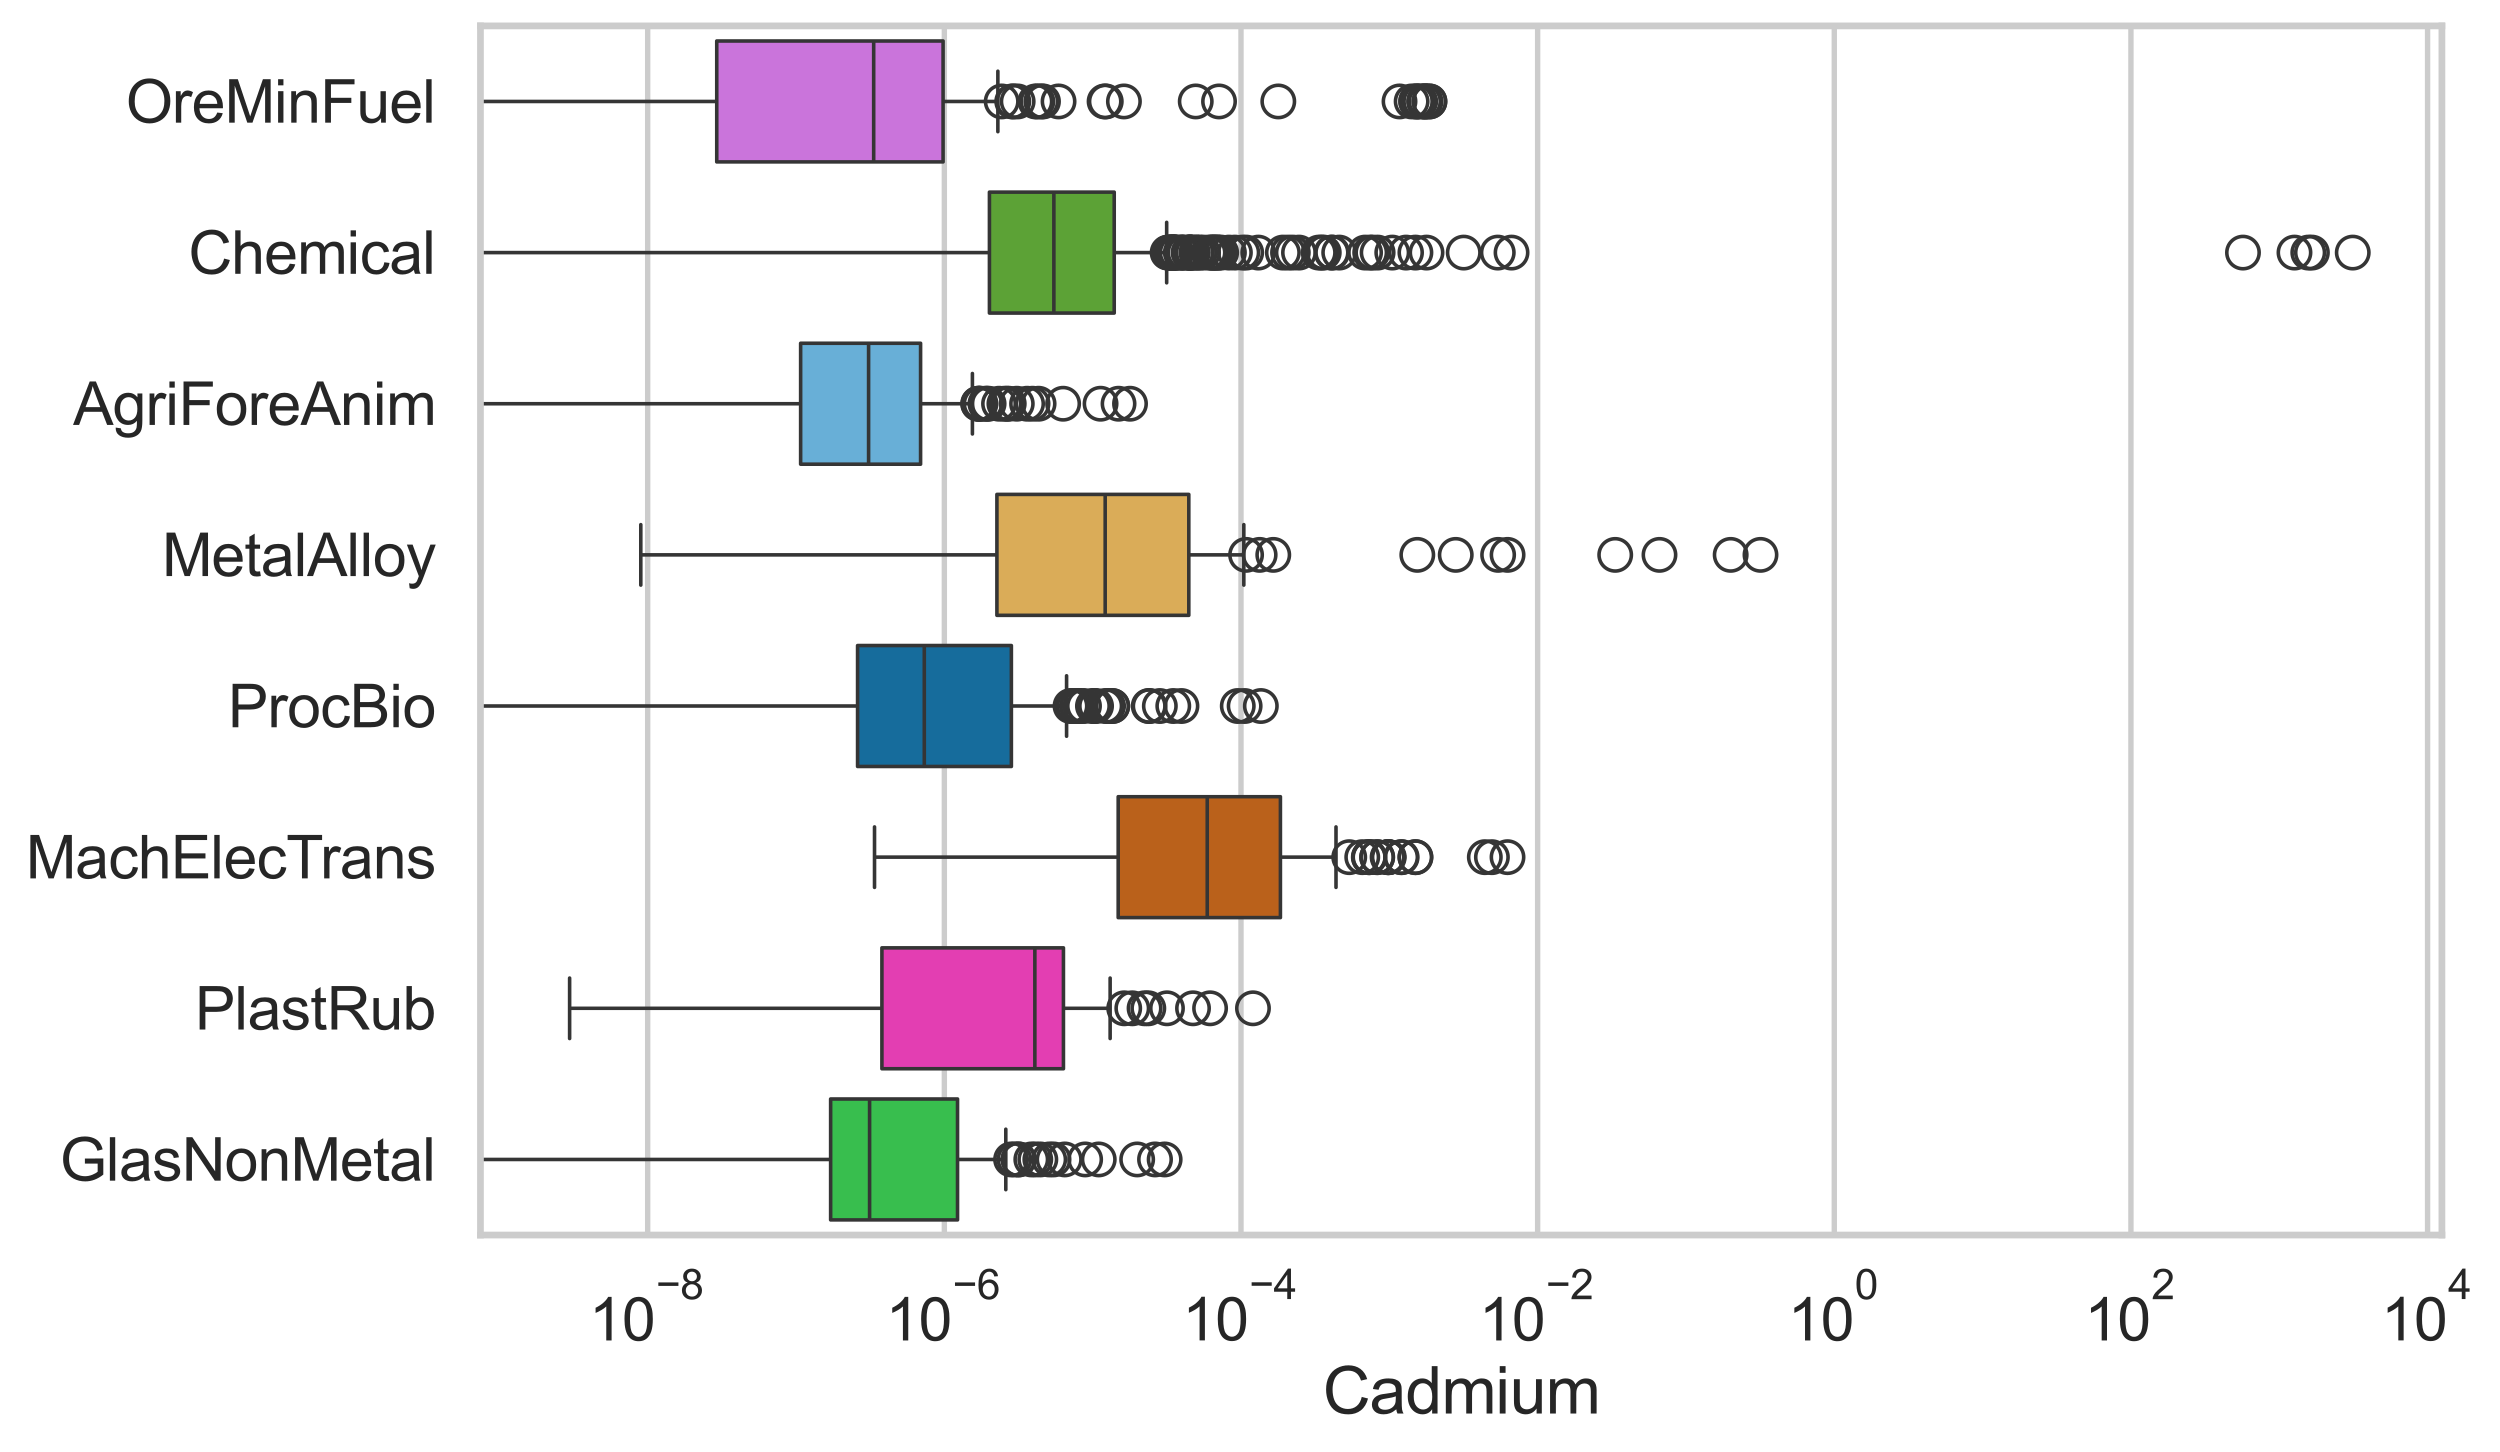 <?xml version="1.0" encoding="utf-8" standalone="no"?>
<!DOCTYPE svg PUBLIC "-//W3C//DTD SVG 1.1//EN"
  "http://www.w3.org/Graphics/SVG/1.1/DTD/svg11.dtd">
<svg xmlns:xlink="http://www.w3.org/1999/xlink" width="695.67pt" height="404.121pt" viewBox="0 0 695.67 404.121" xmlns="http://www.w3.org/2000/svg" version="1.1">
 <defs>
  <style type="text/css">*{stroke-linejoin: round; stroke-linecap: butt}</style>
 </defs>
 <g id="figure_1">
  <g id="patch_1">
   <path d="M 0 404.121 
L 695.67 404.121 
L 695.67 0 
L 0 0 
z
" style="fill: #ffffff"/>
  </g>
  <g id="axes_1">
   <g id="patch_2">
    <path d="M 133.697 343.665 
L 679.502 343.665 
L 679.502 7.2 
L 133.697 7.2 
z
" style="fill: #ffffff"/>
   </g>
   <g id="matplotlib.axis_1">
    <g id="xtick_1">
     <g id="line2d_1">
      <path d="M 180.23 343.665 
L 180.23 7.2 
" clip-path="url(#pd2f7e99f78)" style="fill: none; stroke: #cccccc; stroke-width: 1.5; stroke-linecap: round"/>
     </g>
     <g id="text_1">
      <!-- $\mathdefault{10^{-8}}$ -->
      <g style="fill: #262626" transform="translate(163.895 373.18) scale(0.165 -0.165)">
       <defs>
        <path id="ArialMT-31" d="M 2384 0 
L 1822 0 
L 1822 3584 
Q 1619 3391 1289 3197 
Q 959 3003 697 2906 
L 697 3450 
Q 1169 3672 1522 3987 
Q 1875 4303 2022 4600 
L 2384 4600 
L 2384 0 
z
" transform="scale(0.016)"/>
        <path id="ArialMT-30" d="M 266 2259 
Q 266 3072 433 3567 
Q 600 4063 929 4331 
Q 1259 4600 1759 4600 
Q 2128 4600 2406 4451 
Q 2684 4303 2865 4023 
Q 3047 3744 3150 3342 
Q 3253 2941 3253 2259 
Q 3253 1453 3087 958 
Q 2922 463 2592 192 
Q 2263 -78 1759 -78 
Q 1097 -78 719 397 
Q 266 969 266 2259 
z
M 844 2259 
Q 844 1131 1108 757 
Q 1372 384 1759 384 
Q 2147 384 2411 759 
Q 2675 1134 2675 2259 
Q 2675 3391 2411 3762 
Q 2147 4134 1753 4134 
Q 1366 4134 1134 3806 
Q 844 3388 844 2259 
z
" transform="scale(0.016)"/>
        <path id="ArialMT-2212" d="M 3381 1997 
L 356 1997 
L 356 2522 
L 3381 2522 
L 3381 1997 
z
" transform="scale(0.016)"/>
        <path id="ArialMT-38" d="M 1131 2484 
Q 781 2613 612 2850 
Q 444 3088 444 3419 
Q 444 3919 803 4259 
Q 1163 4600 1759 4600 
Q 2359 4600 2725 4251 
Q 3091 3903 3091 3403 
Q 3091 3084 2923 2848 
Q 2756 2613 2416 2484 
Q 2838 2347 3058 2040 
Q 3278 1734 3278 1309 
Q 3278 722 2862 322 
Q 2447 -78 1769 -78 
Q 1091 -78 675 323 
Q 259 725 259 1325 
Q 259 1772 486 2073 
Q 713 2375 1131 2484 
z
M 1019 3438 
Q 1019 3113 1228 2906 
Q 1438 2700 1772 2700 
Q 2097 2700 2305 2904 
Q 2513 3109 2513 3406 
Q 2513 3716 2298 3927 
Q 2084 4138 1766 4138 
Q 1444 4138 1231 3931 
Q 1019 3725 1019 3438 
z
M 838 1322 
Q 838 1081 952 856 
Q 1066 631 1291 507 
Q 1516 384 1775 384 
Q 2178 384 2440 643 
Q 2703 903 2703 1303 
Q 2703 1709 2433 1975 
Q 2163 2241 1756 2241 
Q 1359 2241 1098 1978 
Q 838 1716 838 1322 
z
" transform="scale(0.016)"/>
       </defs>
       <use xlink:href="#ArialMT-31" transform="translate(0 0.994)"/>
       <use xlink:href="#ArialMT-30" transform="translate(55.615 0.994)"/>
       <use xlink:href="#ArialMT-2212" transform="translate(112.973 70.688) scale(0.7)"/>
       <use xlink:href="#ArialMT-38" transform="translate(153.852 70.688) scale(0.7)"/>
      </g>
     </g>
    </g>
    <g id="xtick_2">
     <g id="line2d_2">
      <path d="M 262.778 343.665 
L 262.778 7.2 
" clip-path="url(#pd2f7e99f78)" style="fill: none; stroke: #cccccc; stroke-width: 1.5; stroke-linecap: round"/>
     </g>
     <g id="text_2">
      <!-- $\mathdefault{10^{-6}}$ -->
      <g style="fill: #262626" transform="translate(246.443 373.18) scale(0.165 -0.165)">
       <defs>
        <path id="ArialMT-36" d="M 3184 3459 
L 2625 3416 
Q 2550 3747 2413 3897 
Q 2184 4138 1850 4138 
Q 1581 4138 1378 3988 
Q 1113 3794 959 3422 
Q 806 3050 800 2363 
Q 1003 2672 1297 2822 
Q 1591 2972 1913 2972 
Q 2475 2972 2870 2558 
Q 3266 2144 3266 1488 
Q 3266 1056 3080 686 
Q 2894 316 2569 119 
Q 2244 -78 1831 -78 
Q 1128 -78 684 439 
Q 241 956 241 2144 
Q 241 3472 731 4075 
Q 1159 4600 1884 4600 
Q 2425 4600 2770 4297 
Q 3116 3994 3184 3459 
z
M 888 1484 
Q 888 1194 1011 928 
Q 1134 663 1356 523 
Q 1578 384 1822 384 
Q 2178 384 2434 671 
Q 2691 959 2691 1453 
Q 2691 1928 2437 2201 
Q 2184 2475 1800 2475 
Q 1419 2475 1153 2201 
Q 888 1928 888 1484 
z
" transform="scale(0.016)"/>
       </defs>
       <use xlink:href="#ArialMT-31" transform="translate(0 0.994)"/>
       <use xlink:href="#ArialMT-30" transform="translate(55.615 0.994)"/>
       <use xlink:href="#ArialMT-2212" transform="translate(112.973 70.688) scale(0.7)"/>
       <use xlink:href="#ArialMT-36" transform="translate(153.852 70.688) scale(0.7)"/>
      </g>
     </g>
    </g>
    <g id="xtick_3">
     <g id="line2d_3">
      <path d="M 345.326 343.665 
L 345.326 7.2 
" clip-path="url(#pd2f7e99f78)" style="fill: none; stroke: #cccccc; stroke-width: 1.5; stroke-linecap: round"/>
     </g>
     <g id="text_3">
      <!-- $\mathdefault{10^{-4}}$ -->
      <g style="fill: #262626" transform="translate(328.991 373.015) scale(0.165 -0.165)">
       <defs>
        <path id="ArialMT-34" d="M 2069 0 
L 2069 1097 
L 81 1097 
L 81 1613 
L 2172 4581 
L 2631 4581 
L 2631 1613 
L 3250 1613 
L 3250 1097 
L 2631 1097 
L 2631 0 
L 2069 0 
z
M 2069 1613 
L 2069 3678 
L 634 1613 
L 2069 1613 
z
" transform="scale(0.016)"/>
       </defs>
       <use xlink:href="#ArialMT-31" transform="translate(0 0.202)"/>
       <use xlink:href="#ArialMT-30" transform="translate(55.615 0.202)"/>
       <use xlink:href="#ArialMT-2212" transform="translate(112.973 69.895) scale(0.7)"/>
       <use xlink:href="#ArialMT-34" transform="translate(153.852 69.895) scale(0.7)"/>
      </g>
     </g>
    </g>
    <g id="xtick_4">
     <g id="line2d_4">
      <path d="M 427.874 343.665 
L 427.874 7.2 
" clip-path="url(#pd2f7e99f78)" style="fill: none; stroke: #cccccc; stroke-width: 1.5; stroke-linecap: round"/>
     </g>
     <g id="text_4">
      <!-- $\mathdefault{10^{-2}}$ -->
      <g style="fill: #262626" transform="translate(411.539 373.18) scale(0.165 -0.165)">
       <defs>
        <path id="ArialMT-32" d="M 3222 541 
L 3222 0 
L 194 0 
Q 188 203 259 391 
Q 375 700 629 1000 
Q 884 1300 1366 1694 
Q 2113 2306 2375 2664 
Q 2638 3022 2638 3341 
Q 2638 3675 2398 3904 
Q 2159 4134 1775 4134 
Q 1369 4134 1125 3890 
Q 881 3647 878 3216 
L 300 3275 
Q 359 3922 746 4261 
Q 1134 4600 1788 4600 
Q 2447 4600 2831 4234 
Q 3216 3869 3216 3328 
Q 3216 3053 3103 2787 
Q 2991 2522 2730 2228 
Q 2469 1934 1863 1422 
Q 1356 997 1212 845 
Q 1069 694 975 541 
L 3222 541 
z
" transform="scale(0.016)"/>
       </defs>
       <use xlink:href="#ArialMT-31" transform="translate(0 0.994)"/>
       <use xlink:href="#ArialMT-30" transform="translate(55.615 0.994)"/>
       <use xlink:href="#ArialMT-2212" transform="translate(112.973 70.688) scale(0.7)"/>
       <use xlink:href="#ArialMT-32" transform="translate(153.852 70.688) scale(0.7)"/>
      </g>
     </g>
    </g>
    <g id="xtick_5">
     <g id="line2d_5">
      <path d="M 510.422 343.665 
L 510.422 7.2 
" clip-path="url(#pd2f7e99f78)" style="fill: none; stroke: #cccccc; stroke-width: 1.5; stroke-linecap: round"/>
     </g>
     <g id="text_5">
      <!-- $\mathdefault{10^{0}}$ -->
      <g style="fill: #262626" transform="translate(497.469 373.18) scale(0.165 -0.165)">
       <use xlink:href="#ArialMT-31" transform="translate(0 0.994)"/>
       <use xlink:href="#ArialMT-30" transform="translate(55.615 0.994)"/>
       <use xlink:href="#ArialMT-30" transform="translate(112.973 70.688) scale(0.7)"/>
      </g>
     </g>
    </g>
    <g id="xtick_6">
     <g id="line2d_6">
      <path d="M 592.97 343.665 
L 592.97 7.2 
" clip-path="url(#pd2f7e99f78)" style="fill: none; stroke: #cccccc; stroke-width: 1.5; stroke-linecap: round"/>
     </g>
     <g id="text_6">
      <!-- $\mathdefault{10^{2}}$ -->
      <g style="fill: #262626" transform="translate(580.017 373.18) scale(0.165 -0.165)">
       <use xlink:href="#ArialMT-31" transform="translate(0 0.994)"/>
       <use xlink:href="#ArialMT-30" transform="translate(55.615 0.994)"/>
       <use xlink:href="#ArialMT-32" transform="translate(112.973 70.688) scale(0.7)"/>
      </g>
     </g>
    </g>
    <g id="xtick_7">
     <g id="line2d_7">
      <path d="M 675.517 343.665 
L 675.517 7.2 
" clip-path="url(#pd2f7e99f78)" style="fill: none; stroke: #cccccc; stroke-width: 1.5; stroke-linecap: round"/>
     </g>
     <g id="text_7">
      <!-- $\mathdefault{10^{4}}$ -->
      <g style="fill: #262626" transform="translate(662.565 373.015) scale(0.165 -0.165)">
       <use xlink:href="#ArialMT-31" transform="translate(0 0.202)"/>
       <use xlink:href="#ArialMT-30" transform="translate(55.615 0.202)"/>
       <use xlink:href="#ArialMT-34" transform="translate(112.973 69.895) scale(0.7)"/>
      </g>
     </g>
    </g>
    <g id="text_8">
     <!-- Cadmium -->
     <g style="fill: #262626" transform="translate(368.092 393.344) scale(0.18 -0.18)">
      <defs>
       <path id="ArialMT-43" d="M 3763 1606 
L 4369 1453 
Q 4178 706 3683 314 
Q 3188 -78 2472 -78 
Q 1731 -78 1267 223 
Q 803 525 561 1097 
Q 319 1669 319 2325 
Q 319 3041 592 3573 
Q 866 4106 1370 4382 
Q 1875 4659 2481 4659 
Q 3169 4659 3637 4309 
Q 4106 3959 4291 3325 
L 3694 3184 
Q 3534 3684 3231 3912 
Q 2928 4141 2469 4141 
Q 1941 4141 1586 3887 
Q 1231 3634 1087 3207 
Q 944 2781 944 2328 
Q 944 1744 1114 1308 
Q 1284 872 1643 656 
Q 2003 441 2422 441 
Q 2931 441 3284 734 
Q 3638 1028 3763 1606 
z
" transform="scale(0.016)"/>
       <path id="ArialMT-61" d="M 2588 409 
Q 2275 144 1986 34 
Q 1697 -75 1366 -75 
Q 819 -75 525 192 
Q 231 459 231 875 
Q 231 1119 342 1320 
Q 453 1522 633 1644 
Q 813 1766 1038 1828 
Q 1203 1872 1538 1913 
Q 2219 1994 2541 2106 
Q 2544 2222 2544 2253 
Q 2544 2597 2384 2738 
Q 2169 2928 1744 2928 
Q 1347 2928 1158 2789 
Q 969 2650 878 2297 
L 328 2372 
Q 403 2725 575 2942 
Q 747 3159 1072 3276 
Q 1397 3394 1825 3394 
Q 2250 3394 2515 3294 
Q 2781 3194 2906 3042 
Q 3031 2891 3081 2659 
Q 3109 2516 3109 2141 
L 3109 1391 
Q 3109 606 3145 398 
Q 3181 191 3288 0 
L 2700 0 
Q 2613 175 2588 409 
z
M 2541 1666 
Q 2234 1541 1622 1453 
Q 1275 1403 1131 1340 
Q 988 1278 909 1158 
Q 831 1038 831 891 
Q 831 666 1001 516 
Q 1172 366 1500 366 
Q 1825 366 2078 508 
Q 2331 650 2450 897 
Q 2541 1088 2541 1459 
L 2541 1666 
z
" transform="scale(0.016)"/>
       <path id="ArialMT-64" d="M 2575 0 
L 2575 419 
Q 2259 -75 1647 -75 
Q 1250 -75 917 144 
Q 584 363 401 755 
Q 219 1147 219 1656 
Q 219 2153 384 2558 
Q 550 2963 881 3178 
Q 1213 3394 1622 3394 
Q 1922 3394 2156 3267 
Q 2391 3141 2538 2938 
L 2538 4581 
L 3097 4581 
L 3097 0 
L 2575 0 
z
M 797 1656 
Q 797 1019 1065 703 
Q 1334 388 1700 388 
Q 2069 388 2326 689 
Q 2584 991 2584 1609 
Q 2584 2291 2321 2609 
Q 2059 2928 1675 2928 
Q 1300 2928 1048 2622 
Q 797 2316 797 1656 
z
" transform="scale(0.016)"/>
       <path id="ArialMT-6d" d="M 422 0 
L 422 3319 
L 925 3319 
L 925 2853 
Q 1081 3097 1340 3245 
Q 1600 3394 1931 3394 
Q 2300 3394 2536 3241 
Q 2772 3088 2869 2813 
Q 3263 3394 3894 3394 
Q 4388 3394 4653 3120 
Q 4919 2847 4919 2278 
L 4919 0 
L 4359 0 
L 4359 2091 
Q 4359 2428 4304 2576 
Q 4250 2725 4106 2815 
Q 3963 2906 3769 2906 
Q 3419 2906 3187 2673 
Q 2956 2441 2956 1928 
L 2956 0 
L 2394 0 
L 2394 2156 
Q 2394 2531 2256 2718 
Q 2119 2906 1806 2906 
Q 1569 2906 1367 2781 
Q 1166 2656 1075 2415 
Q 984 2175 984 1722 
L 984 0 
L 422 0 
z
" transform="scale(0.016)"/>
       <path id="ArialMT-69" d="M 425 3934 
L 425 4581 
L 988 4581 
L 988 3934 
L 425 3934 
z
M 425 0 
L 425 3319 
L 988 3319 
L 988 0 
L 425 0 
z
" transform="scale(0.016)"/>
       <path id="ArialMT-75" d="M 2597 0 
L 2597 488 
Q 2209 -75 1544 -75 
Q 1250 -75 995 37 
Q 741 150 617 320 
Q 494 491 444 738 
Q 409 903 409 1263 
L 409 3319 
L 972 3319 
L 972 1478 
Q 972 1038 1006 884 
Q 1059 663 1231 536 
Q 1403 409 1656 409 
Q 1909 409 2131 539 
Q 2353 669 2445 892 
Q 2538 1116 2538 1541 
L 2538 3319 
L 3100 3319 
L 3100 0 
L 2597 0 
z
" transform="scale(0.016)"/>
      </defs>
      <use xlink:href="#ArialMT-43"/>
      <use xlink:href="#ArialMT-61" transform="translate(72.217 0)"/>
      <use xlink:href="#ArialMT-64" transform="translate(127.832 0)"/>
      <use xlink:href="#ArialMT-6d" transform="translate(183.447 0)"/>
      <use xlink:href="#ArialMT-69" transform="translate(266.748 0)"/>
      <use xlink:href="#ArialMT-75" transform="translate(288.965 0)"/>
      <use xlink:href="#ArialMT-6d" transform="translate(344.58 0)"/>
     </g>
    </g>
   </g>
   <g id="matplotlib.axis_2">
    <g id="ytick_1">
     <g id="text_9">
      <!-- OreMinFuel -->
      <g style="fill: #262626" transform="translate(35.013 34.134) scale(0.165 -0.165)">
       <defs>
        <path id="ArialMT-4f" d="M 309 2231 
Q 309 3372 921 4017 
Q 1534 4663 2503 4663 
Q 3138 4663 3647 4359 
Q 4156 4056 4423 3514 
Q 4691 2972 4691 2284 
Q 4691 1588 4409 1038 
Q 4128 488 3612 205 
Q 3097 -78 2500 -78 
Q 1853 -78 1343 234 
Q 834 547 571 1087 
Q 309 1628 309 2231 
z
M 934 2222 
Q 934 1394 1379 917 
Q 1825 441 2497 441 
Q 3181 441 3623 922 
Q 4066 1403 4066 2288 
Q 4066 2847 3877 3264 
Q 3688 3681 3323 3911 
Q 2959 4141 2506 4141 
Q 1863 4141 1398 3698 
Q 934 3256 934 2222 
z
" transform="scale(0.016)"/>
        <path id="ArialMT-72" d="M 416 0 
L 416 3319 
L 922 3319 
L 922 2816 
Q 1116 3169 1280 3281 
Q 1444 3394 1641 3394 
Q 1925 3394 2219 3213 
L 2025 2691 
Q 1819 2813 1613 2813 
Q 1428 2813 1281 2702 
Q 1134 2591 1072 2394 
Q 978 2094 978 1738 
L 978 0 
L 416 0 
z
" transform="scale(0.016)"/>
        <path id="ArialMT-65" d="M 2694 1069 
L 3275 997 
Q 3138 488 2766 206 
Q 2394 -75 1816 -75 
Q 1088 -75 661 373 
Q 234 822 234 1631 
Q 234 2469 665 2931 
Q 1097 3394 1784 3394 
Q 2450 3394 2872 2941 
Q 3294 2488 3294 1666 
Q 3294 1616 3291 1516 
L 816 1516 
Q 847 969 1125 678 
Q 1403 388 1819 388 
Q 2128 388 2347 550 
Q 2566 713 2694 1069 
z
M 847 1978 
L 2700 1978 
Q 2663 2397 2488 2606 
Q 2219 2931 1791 2931 
Q 1403 2931 1139 2672 
Q 875 2413 847 1978 
z
" transform="scale(0.016)"/>
        <path id="ArialMT-4d" d="M 475 0 
L 475 4581 
L 1388 4581 
L 2472 1338 
Q 2622 884 2691 659 
Q 2769 909 2934 1394 
L 4031 4581 
L 4847 4581 
L 4847 0 
L 4263 0 
L 4263 3834 
L 2931 0 
L 2384 0 
L 1059 3900 
L 1059 0 
L 475 0 
z
" transform="scale(0.016)"/>
        <path id="ArialMT-6e" d="M 422 0 
L 422 3319 
L 928 3319 
L 928 2847 
Q 1294 3394 1984 3394 
Q 2284 3394 2536 3286 
Q 2788 3178 2913 3003 
Q 3038 2828 3088 2588 
Q 3119 2431 3119 2041 
L 3119 0 
L 2556 0 
L 2556 2019 
Q 2556 2363 2490 2533 
Q 2425 2703 2258 2804 
Q 2091 2906 1866 2906 
Q 1506 2906 1245 2678 
Q 984 2450 984 1813 
L 984 0 
L 422 0 
z
" transform="scale(0.016)"/>
        <path id="ArialMT-46" d="M 525 0 
L 525 4581 
L 3616 4581 
L 3616 4041 
L 1131 4041 
L 1131 2622 
L 3281 2622 
L 3281 2081 
L 1131 2081 
L 1131 0 
L 525 0 
z
" transform="scale(0.016)"/>
        <path id="ArialMT-6c" d="M 409 0 
L 409 4581 
L 972 4581 
L 972 0 
L 409 0 
z
" transform="scale(0.016)"/>
       </defs>
       <use xlink:href="#ArialMT-4f"/>
       <use xlink:href="#ArialMT-72" transform="translate(77.783 0)"/>
       <use xlink:href="#ArialMT-65" transform="translate(111.084 0)"/>
       <use xlink:href="#ArialMT-4d" transform="translate(166.699 0)"/>
       <use xlink:href="#ArialMT-69" transform="translate(250 0)"/>
       <use xlink:href="#ArialMT-6e" transform="translate(272.217 0)"/>
       <use xlink:href="#ArialMT-46" transform="translate(327.832 0)"/>
       <use xlink:href="#ArialMT-75" transform="translate(388.916 0)"/>
       <use xlink:href="#ArialMT-65" transform="translate(444.531 0)"/>
       <use xlink:href="#ArialMT-6c" transform="translate(500.146 0)"/>
      </g>
     </g>
    </g>
    <g id="ytick_2">
     <g id="text_10">
      <!-- Chemical -->
      <g style="fill: #262626" transform="translate(52.428 76.192) scale(0.165 -0.165)">
       <defs>
        <path id="ArialMT-68" d="M 422 0 
L 422 4581 
L 984 4581 
L 984 2938 
Q 1378 3394 1978 3394 
Q 2347 3394 2619 3248 
Q 2891 3103 3008 2847 
Q 3125 2591 3125 2103 
L 3125 0 
L 2563 0 
L 2563 2103 
Q 2563 2525 2380 2717 
Q 2197 2909 1863 2909 
Q 1613 2909 1392 2779 
Q 1172 2650 1078 2428 
Q 984 2206 984 1816 
L 984 0 
L 422 0 
z
" transform="scale(0.016)"/>
        <path id="ArialMT-63" d="M 2588 1216 
L 3141 1144 
Q 3050 572 2676 248 
Q 2303 -75 1759 -75 
Q 1078 -75 664 370 
Q 250 816 250 1647 
Q 250 2184 428 2587 
Q 606 2991 970 3192 
Q 1334 3394 1763 3394 
Q 2303 3394 2647 3120 
Q 2991 2847 3088 2344 
L 2541 2259 
Q 2463 2594 2264 2762 
Q 2066 2931 1784 2931 
Q 1359 2931 1093 2626 
Q 828 2322 828 1663 
Q 828 994 1084 691 
Q 1341 388 1753 388 
Q 2084 388 2306 591 
Q 2528 794 2588 1216 
z
" transform="scale(0.016)"/>
       </defs>
       <use xlink:href="#ArialMT-43"/>
       <use xlink:href="#ArialMT-68" transform="translate(72.217 0)"/>
       <use xlink:href="#ArialMT-65" transform="translate(127.832 0)"/>
       <use xlink:href="#ArialMT-6d" transform="translate(183.447 0)"/>
       <use xlink:href="#ArialMT-69" transform="translate(266.748 0)"/>
       <use xlink:href="#ArialMT-63" transform="translate(288.965 0)"/>
       <use xlink:href="#ArialMT-61" transform="translate(338.965 0)"/>
       <use xlink:href="#ArialMT-6c" transform="translate(394.58 0)"/>
      </g>
     </g>
    </g>
    <g id="ytick_3">
     <g id="text_11">
      <!-- AgriForeAnim -->
      <g style="fill: #262626" transform="translate(20.341 118.25) scale(0.165 -0.165)">
       <defs>
        <path id="ArialMT-41" d="M -9 0 
L 1750 4581 
L 2403 4581 
L 4278 0 
L 3588 0 
L 3053 1388 
L 1138 1388 
L 634 0 
L -9 0 
z
M 1313 1881 
L 2866 1881 
L 2388 3150 
Q 2169 3728 2063 4100 
Q 1975 3659 1816 3225 
L 1313 1881 
z
" transform="scale(0.016)"/>
        <path id="ArialMT-67" d="M 319 -275 
L 866 -356 
Q 900 -609 1056 -725 
Q 1266 -881 1628 -881 
Q 2019 -881 2231 -725 
Q 2444 -569 2519 -288 
Q 2563 -116 2559 434 
Q 2191 0 1641 0 
Q 956 0 581 494 
Q 206 988 206 1678 
Q 206 2153 378 2554 
Q 550 2956 876 3175 
Q 1203 3394 1644 3394 
Q 2231 3394 2613 2919 
L 2613 3319 
L 3131 3319 
L 3131 450 
Q 3131 -325 2973 -648 
Q 2816 -972 2473 -1159 
Q 2131 -1347 1631 -1347 
Q 1038 -1347 672 -1080 
Q 306 -813 319 -275 
z
M 784 1719 
Q 784 1066 1043 766 
Q 1303 466 1694 466 
Q 2081 466 2343 764 
Q 2606 1063 2606 1700 
Q 2606 2309 2336 2618 
Q 2066 2928 1684 2928 
Q 1309 2928 1046 2623 
Q 784 2319 784 1719 
z
" transform="scale(0.016)"/>
        <path id="ArialMT-6f" d="M 213 1659 
Q 213 2581 725 3025 
Q 1153 3394 1769 3394 
Q 2453 3394 2887 2945 
Q 3322 2497 3322 1706 
Q 3322 1066 3130 698 
Q 2938 331 2570 128 
Q 2203 -75 1769 -75 
Q 1072 -75 642 372 
Q 213 819 213 1659 
z
M 791 1659 
Q 791 1022 1069 705 
Q 1347 388 1769 388 
Q 2188 388 2466 706 
Q 2744 1025 2744 1678 
Q 2744 2294 2464 2611 
Q 2184 2928 1769 2928 
Q 1347 2928 1069 2612 
Q 791 2297 791 1659 
z
" transform="scale(0.016)"/>
       </defs>
       <use xlink:href="#ArialMT-41"/>
       <use xlink:href="#ArialMT-67" transform="translate(66.699 0)"/>
       <use xlink:href="#ArialMT-72" transform="translate(122.314 0)"/>
       <use xlink:href="#ArialMT-69" transform="translate(155.615 0)"/>
       <use xlink:href="#ArialMT-46" transform="translate(177.832 0)"/>
       <use xlink:href="#ArialMT-6f" transform="translate(238.916 0)"/>
       <use xlink:href="#ArialMT-72" transform="translate(294.531 0)"/>
       <use xlink:href="#ArialMT-65" transform="translate(327.832 0)"/>
       <use xlink:href="#ArialMT-41" transform="translate(383.447 0)"/>
       <use xlink:href="#ArialMT-6e" transform="translate(450.146 0)"/>
       <use xlink:href="#ArialMT-69" transform="translate(505.762 0)"/>
       <use xlink:href="#ArialMT-6d" transform="translate(527.979 0)"/>
      </g>
     </g>
    </g>
    <g id="ytick_4">
     <g id="text_12">
      <!-- MetalAlloy -->
      <g style="fill: #262626" transform="translate(45.088 160.308) scale(0.165 -0.165)">
       <defs>
        <path id="ArialMT-74" d="M 1650 503 
L 1731 6 
Q 1494 -44 1306 -44 
Q 1000 -44 831 53 
Q 663 150 594 308 
Q 525 466 525 972 
L 525 2881 
L 113 2881 
L 113 3319 
L 525 3319 
L 525 4141 
L 1084 4478 
L 1084 3319 
L 1650 3319 
L 1650 2881 
L 1084 2881 
L 1084 941 
Q 1084 700 1114 631 
Q 1144 563 1211 522 
Q 1278 481 1403 481 
Q 1497 481 1650 503 
z
" transform="scale(0.016)"/>
        <path id="ArialMT-79" d="M 397 -1278 
L 334 -750 
Q 519 -800 656 -800 
Q 844 -800 956 -737 
Q 1069 -675 1141 -563 
Q 1194 -478 1313 -144 
Q 1328 -97 1363 -6 
L 103 3319 
L 709 3319 
L 1400 1397 
Q 1534 1031 1641 628 
Q 1738 1016 1872 1384 
L 2581 3319 
L 3144 3319 
L 1881 -56 
Q 1678 -603 1566 -809 
Q 1416 -1088 1222 -1217 
Q 1028 -1347 759 -1347 
Q 597 -1347 397 -1278 
z
" transform="scale(0.016)"/>
       </defs>
       <use xlink:href="#ArialMT-4d"/>
       <use xlink:href="#ArialMT-65" transform="translate(83.301 0)"/>
       <use xlink:href="#ArialMT-74" transform="translate(138.916 0)"/>
       <use xlink:href="#ArialMT-61" transform="translate(166.699 0)"/>
       <use xlink:href="#ArialMT-6c" transform="translate(222.314 0)"/>
       <use xlink:href="#ArialMT-41" transform="translate(244.531 0)"/>
       <use xlink:href="#ArialMT-6c" transform="translate(311.23 0)"/>
       <use xlink:href="#ArialMT-6c" transform="translate(333.447 0)"/>
       <use xlink:href="#ArialMT-6f" transform="translate(355.664 0)"/>
       <use xlink:href="#ArialMT-79" transform="translate(411.279 0)"/>
      </g>
     </g>
    </g>
    <g id="ytick_5">
     <g id="text_13">
      <!-- ProcBio -->
      <g style="fill: #262626" transform="translate(63.424 202.366) scale(0.165 -0.165)">
       <defs>
        <path id="ArialMT-50" d="M 494 0 
L 494 4581 
L 2222 4581 
Q 2678 4581 2919 4538 
Q 3256 4481 3484 4323 
Q 3713 4166 3852 3881 
Q 3991 3597 3991 3256 
Q 3991 2672 3619 2267 
Q 3247 1863 2275 1863 
L 1100 1863 
L 1100 0 
L 494 0 
z
M 1100 2403 
L 2284 2403 
Q 2872 2403 3119 2622 
Q 3366 2841 3366 3238 
Q 3366 3525 3220 3729 
Q 3075 3934 2838 4000 
Q 2684 4041 2272 4041 
L 1100 4041 
L 1100 2403 
z
" transform="scale(0.016)"/>
        <path id="ArialMT-42" d="M 469 0 
L 469 4581 
L 2188 4581 
Q 2713 4581 3030 4442 
Q 3347 4303 3526 4014 
Q 3706 3725 3706 3409 
Q 3706 3116 3547 2856 
Q 3388 2597 3066 2438 
Q 3481 2316 3704 2022 
Q 3928 1728 3928 1328 
Q 3928 1006 3792 729 
Q 3656 453 3456 303 
Q 3256 153 2954 76 
Q 2653 0 2216 0 
L 469 0 
z
M 1075 2656 
L 2066 2656 
Q 2469 2656 2644 2709 
Q 2875 2778 2992 2937 
Q 3109 3097 3109 3338 
Q 3109 3566 3000 3739 
Q 2891 3913 2687 3977 
Q 2484 4041 1991 4041 
L 1075 4041 
L 1075 2656 
z
M 1075 541 
L 2216 541 
Q 2509 541 2628 563 
Q 2838 600 2978 687 
Q 3119 775 3209 942 
Q 3300 1109 3300 1328 
Q 3300 1584 3169 1773 
Q 3038 1963 2805 2039 
Q 2572 2116 2134 2116 
L 1075 2116 
L 1075 541 
z
" transform="scale(0.016)"/>
       </defs>
       <use xlink:href="#ArialMT-50"/>
       <use xlink:href="#ArialMT-72" transform="translate(66.699 0)"/>
       <use xlink:href="#ArialMT-6f" transform="translate(100 0)"/>
       <use xlink:href="#ArialMT-63" transform="translate(155.615 0)"/>
       <use xlink:href="#ArialMT-42" transform="translate(205.615 0)"/>
       <use xlink:href="#ArialMT-69" transform="translate(272.314 0)"/>
       <use xlink:href="#ArialMT-6f" transform="translate(294.531 0)"/>
      </g>
     </g>
    </g>
    <g id="ytick_6">
     <g id="text_14">
      <!-- MachElecTrans -->
      <g style="fill: #262626" transform="translate(7.2 244.425) scale(0.165 -0.165)">
       <defs>
        <path id="ArialMT-45" d="M 506 0 
L 506 4581 
L 3819 4581 
L 3819 4041 
L 1113 4041 
L 1113 2638 
L 3647 2638 
L 3647 2100 
L 1113 2100 
L 1113 541 
L 3925 541 
L 3925 0 
L 506 0 
z
" transform="scale(0.016)"/>
        <path id="ArialMT-54" d="M 1659 0 
L 1659 4041 
L 150 4041 
L 150 4581 
L 3781 4581 
L 3781 4041 
L 2266 4041 
L 2266 0 
L 1659 0 
z
" transform="scale(0.016)"/>
        <path id="ArialMT-73" d="M 197 991 
L 753 1078 
Q 800 744 1014 566 
Q 1228 388 1613 388 
Q 2000 388 2187 545 
Q 2375 703 2375 916 
Q 2375 1106 2209 1216 
Q 2094 1291 1634 1406 
Q 1016 1563 777 1677 
Q 538 1791 414 1992 
Q 291 2194 291 2438 
Q 291 2659 392 2848 
Q 494 3038 669 3163 
Q 800 3259 1026 3326 
Q 1253 3394 1513 3394 
Q 1903 3394 2198 3281 
Q 2494 3169 2634 2976 
Q 2775 2784 2828 2463 
L 2278 2388 
Q 2241 2644 2061 2787 
Q 1881 2931 1553 2931 
Q 1166 2931 1000 2803 
Q 834 2675 834 2503 
Q 834 2394 903 2306 
Q 972 2216 1119 2156 
Q 1203 2125 1616 2013 
Q 2213 1853 2448 1751 
Q 2684 1650 2818 1456 
Q 2953 1263 2953 975 
Q 2953 694 2789 445 
Q 2625 197 2315 61 
Q 2006 -75 1616 -75 
Q 969 -75 630 194 
Q 291 463 197 991 
z
" transform="scale(0.016)"/>
       </defs>
       <use xlink:href="#ArialMT-4d"/>
       <use xlink:href="#ArialMT-61" transform="translate(83.301 0)"/>
       <use xlink:href="#ArialMT-63" transform="translate(138.916 0)"/>
       <use xlink:href="#ArialMT-68" transform="translate(188.916 0)"/>
       <use xlink:href="#ArialMT-45" transform="translate(244.531 0)"/>
       <use xlink:href="#ArialMT-6c" transform="translate(311.23 0)"/>
       <use xlink:href="#ArialMT-65" transform="translate(333.447 0)"/>
       <use xlink:href="#ArialMT-63" transform="translate(389.062 0)"/>
       <use xlink:href="#ArialMT-54" transform="translate(439.062 0)"/>
       <use xlink:href="#ArialMT-72" transform="translate(496.396 0)"/>
       <use xlink:href="#ArialMT-61" transform="translate(529.697 0)"/>
       <use xlink:href="#ArialMT-6e" transform="translate(585.312 0)"/>
       <use xlink:href="#ArialMT-73" transform="translate(640.928 0)"/>
      </g>
     </g>
    </g>
    <g id="ytick_7">
     <g id="text_15">
      <!-- PlastRub -->
      <g style="fill: #262626" transform="translate(54.248 286.483) scale(0.165 -0.165)">
       <defs>
        <path id="ArialMT-52" d="M 503 0 
L 503 4581 
L 2534 4581 
Q 3147 4581 3465 4457 
Q 3784 4334 3975 4021 
Q 4166 3709 4166 3331 
Q 4166 2844 3850 2509 
Q 3534 2175 2875 2084 
Q 3116 1969 3241 1856 
Q 3506 1613 3744 1247 
L 4541 0 
L 3778 0 
L 3172 953 
Q 2906 1366 2734 1584 
Q 2563 1803 2427 1890 
Q 2291 1978 2150 2013 
Q 2047 2034 1813 2034 
L 1109 2034 
L 1109 0 
L 503 0 
z
M 1109 2559 
L 2413 2559 
Q 2828 2559 3062 2645 
Q 3297 2731 3419 2920 
Q 3541 3109 3541 3331 
Q 3541 3656 3305 3865 
Q 3069 4075 2559 4075 
L 1109 4075 
L 1109 2559 
z
" transform="scale(0.016)"/>
        <path id="ArialMT-62" d="M 941 0 
L 419 0 
L 419 4581 
L 981 4581 
L 981 2947 
Q 1338 3394 1891 3394 
Q 2197 3394 2470 3270 
Q 2744 3147 2920 2923 
Q 3097 2700 3197 2384 
Q 3297 2069 3297 1709 
Q 3297 856 2875 390 
Q 2453 -75 1863 -75 
Q 1275 -75 941 416 
L 941 0 
z
M 934 1684 
Q 934 1088 1097 822 
Q 1363 388 1816 388 
Q 2184 388 2453 708 
Q 2722 1028 2722 1663 
Q 2722 2313 2464 2622 
Q 2206 2931 1841 2931 
Q 1472 2931 1203 2611 
Q 934 2291 934 1684 
z
" transform="scale(0.016)"/>
       </defs>
       <use xlink:href="#ArialMT-50"/>
       <use xlink:href="#ArialMT-6c" transform="translate(66.699 0)"/>
       <use xlink:href="#ArialMT-61" transform="translate(88.916 0)"/>
       <use xlink:href="#ArialMT-73" transform="translate(144.531 0)"/>
       <use xlink:href="#ArialMT-74" transform="translate(194.531 0)"/>
       <use xlink:href="#ArialMT-52" transform="translate(222.314 0)"/>
       <use xlink:href="#ArialMT-75" transform="translate(294.531 0)"/>
       <use xlink:href="#ArialMT-62" transform="translate(350.146 0)"/>
      </g>
     </g>
    </g>
    <g id="ytick_8">
     <g id="text_16">
      <!-- GlasNonMetal -->
      <g style="fill: #262626" transform="translate(16.659 328.541) scale(0.165 -0.165)">
       <defs>
        <path id="ArialMT-47" d="M 2638 1797 
L 2638 2334 
L 4578 2338 
L 4578 638 
Q 4131 281 3656 101 
Q 3181 -78 2681 -78 
Q 2006 -78 1454 211 
Q 903 500 622 1047 
Q 341 1594 341 2269 
Q 341 2938 620 3517 
Q 900 4097 1425 4378 
Q 1950 4659 2634 4659 
Q 3131 4659 3532 4498 
Q 3934 4338 4162 4050 
Q 4391 3763 4509 3300 
L 3963 3150 
Q 3859 3500 3706 3700 
Q 3553 3900 3268 4020 
Q 2984 4141 2638 4141 
Q 2222 4141 1919 4014 
Q 1616 3888 1430 3681 
Q 1244 3475 1141 3228 
Q 966 2803 966 2306 
Q 966 1694 1177 1281 
Q 1388 869 1791 669 
Q 2194 469 2647 469 
Q 3041 469 3416 620 
Q 3791 772 3984 944 
L 3984 1797 
L 2638 1797 
z
" transform="scale(0.016)"/>
        <path id="ArialMT-4e" d="M 488 0 
L 488 4581 
L 1109 4581 
L 3516 984 
L 3516 4581 
L 4097 4581 
L 4097 0 
L 3475 0 
L 1069 3600 
L 1069 0 
L 488 0 
z
" transform="scale(0.016)"/>
       </defs>
       <use xlink:href="#ArialMT-47"/>
       <use xlink:href="#ArialMT-6c" transform="translate(77.783 0)"/>
       <use xlink:href="#ArialMT-61" transform="translate(100 0)"/>
       <use xlink:href="#ArialMT-73" transform="translate(155.615 0)"/>
       <use xlink:href="#ArialMT-4e" transform="translate(205.615 0)"/>
       <use xlink:href="#ArialMT-6f" transform="translate(277.832 0)"/>
       <use xlink:href="#ArialMT-6e" transform="translate(333.447 0)"/>
       <use xlink:href="#ArialMT-4d" transform="translate(389.062 0)"/>
       <use xlink:href="#ArialMT-65" transform="translate(472.363 0)"/>
       <use xlink:href="#ArialMT-74" transform="translate(527.979 0)"/>
       <use xlink:href="#ArialMT-61" transform="translate(555.762 0)"/>
       <use xlink:href="#ArialMT-6c" transform="translate(611.377 0)"/>
      </g>
     </g>
    </g>
   </g>
   <g id="patch_3">
    <path d="M 199.447 11.406 
L 199.447 45.052 
L 262.43 45.052 
L 262.43 11.406 
L 199.447 11.406 
z
" clip-path="url(#pd2f7e99f78)" style="fill: #ca74db; stroke: #353535; stroke-linejoin: miter"/>
   </g>
   <g id="line2d_8">
    <path d="M 199.447 28.229 
L -1 28.229 
" clip-path="url(#pd2f7e99f78)" style="fill: none; stroke: #353535"/>
   </g>
   <g id="line2d_9">
    <path d="M 262.43 28.229 
L 277.673 28.229 
" clip-path="url(#pd2f7e99f78)" style="fill: none; stroke: #353535"/>
   </g>
   <g id="line2d_10">
    <path clip-path="url(#pd2f7e99f78)" style="fill: none; stroke: #353535; stroke-linecap: round"/>
   </g>
   <g id="line2d_11">
    <path d="M 277.673 19.817 
L 277.673 36.641 
" clip-path="url(#pd2f7e99f78)" style="fill: none; stroke: #353535; stroke-linecap: round"/>
   </g>
   <g id="line2d_12">
    <defs>
     <path id="m9733d940e5" d="M 0 4.5 
C 1.193 4.5 2.338 4.026 3.182 3.182 
C 4.026 2.338 4.5 1.193 4.5 0 
C 4.5 -1.193 4.026 -2.338 3.182 -3.182 
C 2.338 -4.026 1.193 -4.5 0 -4.5 
C -1.193 -4.5 -2.338 -4.026 -3.182 -3.182 
C -4.026 -2.338 -4.5 -1.193 -4.5 0 
C -4.5 1.193 -4.026 2.338 -3.182 3.182 
C -2.338 4.026 -1.193 4.5 0 4.5 
z
" style="stroke: #353535"/>
    </defs>
    <g clip-path="url(#pd2f7e99f78)">
     <use xlink:href="#m9733d940e5" x="394.102" y="28.229" style="fill-opacity: 0; stroke: #353535"/>
     <use xlink:href="#m9733d940e5" x="395.208" y="28.229" style="fill-opacity: 0; stroke: #353535"/>
     <use xlink:href="#m9733d940e5" x="283.182" y="28.229" style="fill-opacity: 0; stroke: #353535"/>
     <use xlink:href="#m9733d940e5" x="396.429" y="28.229" style="fill-opacity: 0; stroke: #353535"/>
     <use xlink:href="#m9733d940e5" x="307.698" y="28.229" style="fill-opacity: 0; stroke: #353535"/>
     <use xlink:href="#m9733d940e5" x="288.133" y="28.229" style="fill-opacity: 0; stroke: #353535"/>
     <use xlink:href="#m9733d940e5" x="389.441" y="28.229" style="fill-opacity: 0; stroke: #353535"/>
     <use xlink:href="#m9733d940e5" x="396.419" y="28.229" style="fill-opacity: 0; stroke: #353535"/>
     <use xlink:href="#m9733d940e5" x="288.68" y="28.229" style="fill-opacity: 0; stroke: #353535"/>
     <use xlink:href="#m9733d940e5" x="294.561" y="28.229" style="fill-opacity: 0; stroke: #353535"/>
     <use xlink:href="#m9733d940e5" x="289.765" y="28.229" style="fill-opacity: 0; stroke: #353535"/>
     <use xlink:href="#m9733d940e5" x="355.713" y="28.229" style="fill-opacity: 0; stroke: #353535"/>
     <use xlink:href="#m9733d940e5" x="394.474" y="28.229" style="fill-opacity: 0; stroke: #353535"/>
     <use xlink:href="#m9733d940e5" x="397.775" y="28.229" style="fill-opacity: 0; stroke: #353535"/>
     <use xlink:href="#m9733d940e5" x="278.733" y="28.229" style="fill-opacity: 0; stroke: #353535"/>
     <use xlink:href="#m9733d940e5" x="397.764" y="28.229" style="fill-opacity: 0; stroke: #353535"/>
     <use xlink:href="#m9733d940e5" x="312.75" y="28.229" style="fill-opacity: 0; stroke: #353535"/>
     <use xlink:href="#m9733d940e5" x="281.668" y="28.229" style="fill-opacity: 0; stroke: #353535"/>
     <use xlink:href="#m9733d940e5" x="307.373" y="28.229" style="fill-opacity: 0; stroke: #353535"/>
     <use xlink:href="#m9733d940e5" x="396.284" y="28.229" style="fill-opacity: 0; stroke: #353535"/>
     <use xlink:href="#m9733d940e5" x="290.228" y="28.229" style="fill-opacity: 0; stroke: #353535"/>
     <use xlink:href="#m9733d940e5" x="339.216" y="28.229" style="fill-opacity: 0; stroke: #353535"/>
     <use xlink:href="#m9733d940e5" x="281.983" y="28.229" style="fill-opacity: 0; stroke: #353535"/>
     <use xlink:href="#m9733d940e5" x="392.813" y="28.229" style="fill-opacity: 0; stroke: #353535"/>
     <use xlink:href="#m9733d940e5" x="332.734" y="28.229" style="fill-opacity: 0; stroke: #353535"/>
     <use xlink:href="#m9733d940e5" x="396.696" y="28.229" style="fill-opacity: 0; stroke: #353535"/>
     <use xlink:href="#m9733d940e5" x="394.065" y="28.229" style="fill-opacity: 0; stroke: #353535"/>
    </g>
   </g>
   <g id="patch_4">
    <path d="M 275.327 53.464 
L 275.327 87.11 
L 310.053 87.11 
L 310.053 53.464 
L 275.327 53.464 
z
" clip-path="url(#pd2f7e99f78)" style="fill: #5ca236; stroke: #353535; stroke-linejoin: miter"/>
   </g>
   <g id="line2d_13">
    <path d="M 275.327 70.287 
L -1 70.287 
" clip-path="url(#pd2f7e99f78)" style="fill: none; stroke: #353535"/>
   </g>
   <g id="line2d_14">
    <path d="M 310.053 70.287 
L 324.646 70.287 
" clip-path="url(#pd2f7e99f78)" style="fill: none; stroke: #353535"/>
   </g>
   <g id="line2d_15">
    <path clip-path="url(#pd2f7e99f78)" style="fill: none; stroke: #353535; stroke-linecap: round"/>
   </g>
   <g id="line2d_16">
    <path d="M 324.646 61.875 
L 324.646 78.699 
" clip-path="url(#pd2f7e99f78)" style="fill: none; stroke: #353535; stroke-linecap: round"/>
   </g>
   <g id="line2d_17">
    <g clip-path="url(#pd2f7e99f78)">
     <use xlink:href="#m9733d940e5" x="396.952" y="70.287" style="fill-opacity: 0; stroke: #353535"/>
     <use xlink:href="#m9733d940e5" x="393.865" y="70.287" style="fill-opacity: 0; stroke: #353535"/>
     <use xlink:href="#m9733d940e5" x="643.326" y="70.287" style="fill-opacity: 0; stroke: #353535"/>
     <use xlink:href="#m9733d940e5" x="343.632" y="70.287" style="fill-opacity: 0; stroke: #353535"/>
     <use xlink:href="#m9733d940e5" x="370.542" y="70.287" style="fill-opacity: 0; stroke: #353535"/>
     <use xlink:href="#m9733d940e5" x="624.149" y="70.287" style="fill-opacity: 0; stroke: #353535"/>
     <use xlink:href="#m9733d940e5" x="326.108" y="70.287" style="fill-opacity: 0; stroke: #353535"/>
     <use xlink:href="#m9733d940e5" x="331.155" y="70.287" style="fill-opacity: 0; stroke: #353535"/>
     <use xlink:href="#m9733d940e5" x="325.919" y="70.287" style="fill-opacity: 0; stroke: #353535"/>
     <use xlink:href="#m9733d940e5" x="325.161" y="70.287" style="fill-opacity: 0; stroke: #353535"/>
     <use xlink:href="#m9733d940e5" x="334.769" y="70.287" style="fill-opacity: 0; stroke: #353535"/>
     <use xlink:href="#m9733d940e5" x="654.693" y="70.287" style="fill-opacity: 0; stroke: #353535"/>
     <use xlink:href="#m9733d940e5" x="325.939" y="70.287" style="fill-opacity: 0; stroke: #353535"/>
     <use xlink:href="#m9733d940e5" x="372.661" y="70.287" style="fill-opacity: 0; stroke: #353535"/>
     <use xlink:href="#m9733d940e5" x="366.958" y="70.287" style="fill-opacity: 0; stroke: #353535"/>
     <use xlink:href="#m9733d940e5" x="326.032" y="70.287" style="fill-opacity: 0; stroke: #353535"/>
     <use xlink:href="#m9733d940e5" x="337.411" y="70.287" style="fill-opacity: 0; stroke: #353535"/>
     <use xlink:href="#m9733d940e5" x="328.829" y="70.287" style="fill-opacity: 0; stroke: #353535"/>
     <use xlink:href="#m9733d940e5" x="324.916" y="70.287" style="fill-opacity: 0; stroke: #353535"/>
     <use xlink:href="#m9733d940e5" x="407.311" y="70.287" style="fill-opacity: 0; stroke: #353535"/>
     <use xlink:href="#m9733d940e5" x="325.296" y="70.287" style="fill-opacity: 0; stroke: #353535"/>
     <use xlink:href="#m9733d940e5" x="381.884" y="70.287" style="fill-opacity: 0; stroke: #353535"/>
     <use xlink:href="#m9733d940e5" x="328.573" y="70.287" style="fill-opacity: 0; stroke: #353535"/>
     <use xlink:href="#m9733d940e5" x="341.967" y="70.287" style="fill-opacity: 0; stroke: #353535"/>
     <use xlink:href="#m9733d940e5" x="420.61" y="70.287" style="fill-opacity: 0; stroke: #353535"/>
     <use xlink:href="#m9733d940e5" x="326.977" y="70.287" style="fill-opacity: 0; stroke: #353535"/>
     <use xlink:href="#m9733d940e5" x="368.358" y="70.287" style="fill-opacity: 0; stroke: #353535"/>
     <use xlink:href="#m9733d940e5" x="370.709" y="70.287" style="fill-opacity: 0; stroke: #353535"/>
     <use xlink:href="#m9733d940e5" x="367.732" y="70.287" style="fill-opacity: 0; stroke: #353535"/>
     <use xlink:href="#m9733d940e5" x="326.538" y="70.287" style="fill-opacity: 0; stroke: #353535"/>
     <use xlink:href="#m9733d940e5" x="331" y="70.287" style="fill-opacity: 0; stroke: #353535"/>
     <use xlink:href="#m9733d940e5" x="336.293" y="70.287" style="fill-opacity: 0; stroke: #353535"/>
     <use xlink:href="#m9733d940e5" x="379.857" y="70.287" style="fill-opacity: 0; stroke: #353535"/>
     <use xlink:href="#m9733d940e5" x="331.051" y="70.287" style="fill-opacity: 0; stroke: #353535"/>
     <use xlink:href="#m9733d940e5" x="338.839" y="70.287" style="fill-opacity: 0; stroke: #353535"/>
     <use xlink:href="#m9733d940e5" x="336.983" y="70.287" style="fill-opacity: 0; stroke: #353535"/>
     <use xlink:href="#m9733d940e5" x="337.937" y="70.287" style="fill-opacity: 0; stroke: #353535"/>
     <use xlink:href="#m9733d940e5" x="359.742" y="70.287" style="fill-opacity: 0; stroke: #353535"/>
     <use xlink:href="#m9733d940e5" x="337.508" y="70.287" style="fill-opacity: 0; stroke: #353535"/>
     <use xlink:href="#m9733d940e5" x="381.285" y="70.287" style="fill-opacity: 0; stroke: #353535"/>
     <use xlink:href="#m9733d940e5" x="332.977" y="70.287" style="fill-opacity: 0; stroke: #353535"/>
     <use xlink:href="#m9733d940e5" x="327.414" y="70.287" style="fill-opacity: 0; stroke: #353535"/>
     <use xlink:href="#m9733d940e5" x="327.022" y="70.287" style="fill-opacity: 0; stroke: #353535"/>
     <use xlink:href="#m9733d940e5" x="331.434" y="70.287" style="fill-opacity: 0; stroke: #353535"/>
     <use xlink:href="#m9733d940e5" x="361.469" y="70.287" style="fill-opacity: 0; stroke: #353535"/>
     <use xlink:href="#m9733d940e5" x="345.695" y="70.287" style="fill-opacity: 0; stroke: #353535"/>
     <use xlink:href="#m9733d940e5" x="383.345" y="70.287" style="fill-opacity: 0; stroke: #353535"/>
     <use xlink:href="#m9733d940e5" x="642.322" y="70.287" style="fill-opacity: 0; stroke: #353535"/>
     <use xlink:href="#m9733d940e5" x="326.345" y="70.287" style="fill-opacity: 0; stroke: #353535"/>
     <use xlink:href="#m9733d940e5" x="339.808" y="70.287" style="fill-opacity: 0; stroke: #353535"/>
     <use xlink:href="#m9733d940e5" x="416.782" y="70.287" style="fill-opacity: 0; stroke: #353535"/>
     <use xlink:href="#m9733d940e5" x="329.041" y="70.287" style="fill-opacity: 0; stroke: #353535"/>
     <use xlink:href="#m9733d940e5" x="638.481" y="70.287" style="fill-opacity: 0; stroke: #353535"/>
     <use xlink:href="#m9733d940e5" x="326.966" y="70.287" style="fill-opacity: 0; stroke: #353535"/>
     <use xlink:href="#m9733d940e5" x="387.424" y="70.287" style="fill-opacity: 0; stroke: #353535"/>
     <use xlink:href="#m9733d940e5" x="358.42" y="70.287" style="fill-opacity: 0; stroke: #353535"/>
     <use xlink:href="#m9733d940e5" x="346.776" y="70.287" style="fill-opacity: 0; stroke: #353535"/>
     <use xlink:href="#m9733d940e5" x="333.006" y="70.287" style="fill-opacity: 0; stroke: #353535"/>
     <use xlink:href="#m9733d940e5" x="329.618" y="70.287" style="fill-opacity: 0; stroke: #353535"/>
     <use xlink:href="#m9733d940e5" x="391.251" y="70.287" style="fill-opacity: 0; stroke: #353535"/>
     <use xlink:href="#m9733d940e5" x="326.447" y="70.287" style="fill-opacity: 0; stroke: #353535"/>
     <use xlink:href="#m9733d940e5" x="331.18" y="70.287" style="fill-opacity: 0; stroke: #353535"/>
     <use xlink:href="#m9733d940e5" x="338.262" y="70.287" style="fill-opacity: 0; stroke: #353535"/>
     <use xlink:href="#m9733d940e5" x="331.932" y="70.287" style="fill-opacity: 0; stroke: #353535"/>
     <use xlink:href="#m9733d940e5" x="333.897" y="70.287" style="fill-opacity: 0; stroke: #353535"/>
     <use xlink:href="#m9733d940e5" x="330.739" y="70.287" style="fill-opacity: 0; stroke: #353535"/>
     <use xlink:href="#m9733d940e5" x="326.69" y="70.287" style="fill-opacity: 0; stroke: #353535"/>
     <use xlink:href="#m9733d940e5" x="338.992" y="70.287" style="fill-opacity: 0; stroke: #353535"/>
     <use xlink:href="#m9733d940e5" x="350.146" y="70.287" style="fill-opacity: 0; stroke: #353535"/>
     <use xlink:href="#m9733d940e5" x="356.98" y="70.287" style="fill-opacity: 0; stroke: #353535"/>
    </g>
   </g>
   <g id="patch_5">
    <path d="M 222.791 95.522 
L 222.791 129.168 
L 256.167 129.168 
L 256.167 95.522 
L 222.791 95.522 
z
" clip-path="url(#pd2f7e99f78)" style="fill: #68afd7; stroke: #353535; stroke-linejoin: miter"/>
   </g>
   <g id="line2d_18">
    <path d="M 222.791 112.345 
L -1 112.345 
" clip-path="url(#pd2f7e99f78)" style="fill: none; stroke: #353535"/>
   </g>
   <g id="line2d_19">
    <path d="M 256.167 112.345 
L 270.59 112.345 
" clip-path="url(#pd2f7e99f78)" style="fill: none; stroke: #353535"/>
   </g>
   <g id="line2d_20">
    <path clip-path="url(#pd2f7e99f78)" style="fill: none; stroke: #353535; stroke-linecap: round"/>
   </g>
   <g id="line2d_21">
    <path d="M 270.59 103.934 
L 270.59 120.757 
" clip-path="url(#pd2f7e99f78)" style="fill: none; stroke: #353535; stroke-linecap: round"/>
   </g>
   <g id="line2d_22">
    <g clip-path="url(#pd2f7e99f78)">
     <use xlink:href="#m9733d940e5" x="287.319" y="112.345" style="fill-opacity: 0; stroke: #353535"/>
     <use xlink:href="#m9733d940e5" x="279.497" y="112.345" style="fill-opacity: 0; stroke: #353535"/>
     <use xlink:href="#m9733d940e5" x="306.25" y="112.345" style="fill-opacity: 0; stroke: #353535"/>
     <use xlink:href="#m9733d940e5" x="272.188" y="112.345" style="fill-opacity: 0; stroke: #353535"/>
     <use xlink:href="#m9733d940e5" x="280.186" y="112.345" style="fill-opacity: 0; stroke: #353535"/>
     <use xlink:href="#m9733d940e5" x="277.998" y="112.345" style="fill-opacity: 0; stroke: #353535"/>
     <use xlink:href="#m9733d940e5" x="280.696" y="112.345" style="fill-opacity: 0; stroke: #353535"/>
     <use xlink:href="#m9733d940e5" x="295.829" y="112.345" style="fill-opacity: 0; stroke: #353535"/>
     <use xlink:href="#m9733d940e5" x="272.264" y="112.345" style="fill-opacity: 0; stroke: #353535"/>
     <use xlink:href="#m9733d940e5" x="274.211" y="112.345" style="fill-opacity: 0; stroke: #353535"/>
     <use xlink:href="#m9733d940e5" x="285.802" y="112.345" style="fill-opacity: 0; stroke: #353535"/>
     <use xlink:href="#m9733d940e5" x="311.253" y="112.345" style="fill-opacity: 0; stroke: #353535"/>
     <use xlink:href="#m9733d940e5" x="272.855" y="112.345" style="fill-opacity: 0; stroke: #353535"/>
     <use xlink:href="#m9733d940e5" x="274.614" y="112.345" style="fill-opacity: 0; stroke: #353535"/>
     <use xlink:href="#m9733d940e5" x="272.602" y="112.345" style="fill-opacity: 0; stroke: #353535"/>
     <use xlink:href="#m9733d940e5" x="314.447" y="112.345" style="fill-opacity: 0; stroke: #353535"/>
     <use xlink:href="#m9733d940e5" x="282.937" y="112.345" style="fill-opacity: 0; stroke: #353535"/>
     <use xlink:href="#m9733d940e5" x="275.094" y="112.345" style="fill-opacity: 0; stroke: #353535"/>
     <use xlink:href="#m9733d940e5" x="289.004" y="112.345" style="fill-opacity: 0; stroke: #353535"/>
    </g>
   </g>
   <g id="patch_6">
    <path d="M 277.407 137.58 
L 277.407 171.226 
L 330.806 171.226 
L 330.806 137.58 
L 277.407 137.58 
z
" clip-path="url(#pd2f7e99f78)" style="fill: #daac58; stroke: #353535; stroke-linejoin: miter"/>
   </g>
   <g id="line2d_23">
    <path d="M 277.407 154.403 
L 178.312 154.403 
" clip-path="url(#pd2f7e99f78)" style="fill: none; stroke: #353535"/>
   </g>
   <g id="line2d_24">
    <path d="M 330.806 154.403 
L 346.115 154.403 
" clip-path="url(#pd2f7e99f78)" style="fill: none; stroke: #353535"/>
   </g>
   <g id="line2d_25">
    <path d="M 178.312 145.992 
L 178.312 162.815 
" clip-path="url(#pd2f7e99f78)" style="fill: none; stroke: #353535; stroke-linecap: round"/>
   </g>
   <g id="line2d_26">
    <path d="M 346.115 145.992 
L 346.115 162.815 
" clip-path="url(#pd2f7e99f78)" style="fill: none; stroke: #353535; stroke-linecap: round"/>
   </g>
   <g id="line2d_27">
    <g clip-path="url(#pd2f7e99f78)">
     <use xlink:href="#m9733d940e5" x="449.46" y="154.403" style="fill-opacity: 0; stroke: #353535"/>
     <use xlink:href="#m9733d940e5" x="350.519" y="154.403" style="fill-opacity: 0; stroke: #353535"/>
     <use xlink:href="#m9733d940e5" x="354.311" y="154.403" style="fill-opacity: 0; stroke: #353535"/>
     <use xlink:href="#m9733d940e5" x="346.744" y="154.403" style="fill-opacity: 0; stroke: #353535"/>
     <use xlink:href="#m9733d940e5" x="419.51" y="154.403" style="fill-opacity: 0; stroke: #353535"/>
     <use xlink:href="#m9733d940e5" x="489.888" y="154.403" style="fill-opacity: 0; stroke: #353535"/>
     <use xlink:href="#m9733d940e5" x="394.392" y="154.403" style="fill-opacity: 0; stroke: #353535"/>
     <use xlink:href="#m9733d940e5" x="461.782" y="154.403" style="fill-opacity: 0; stroke: #353535"/>
     <use xlink:href="#m9733d940e5" x="416.879" y="154.403" style="fill-opacity: 0; stroke: #353535"/>
     <use xlink:href="#m9733d940e5" x="405.084" y="154.403" style="fill-opacity: 0; stroke: #353535"/>
     <use xlink:href="#m9733d940e5" x="481.591" y="154.403" style="fill-opacity: 0; stroke: #353535"/>
    </g>
   </g>
   <g id="patch_7">
    <path d="M 238.638 179.638 
L 238.638 213.285 
L 281.433 213.285 
L 281.433 179.638 
L 238.638 179.638 
z
" clip-path="url(#pd2f7e99f78)" style="fill: #166c9c; stroke: #353535; stroke-linejoin: miter"/>
   </g>
   <g id="line2d_28">
    <path d="M 238.638 196.461 
L -1 196.461 
" clip-path="url(#pd2f7e99f78)" style="fill: none; stroke: #353535"/>
   </g>
   <g id="line2d_29">
    <path d="M 281.433 196.461 
L 296.796 196.461 
" clip-path="url(#pd2f7e99f78)" style="fill: none; stroke: #353535"/>
   </g>
   <g id="line2d_30">
    <path clip-path="url(#pd2f7e99f78)" style="fill: none; stroke: #353535; stroke-linecap: round"/>
   </g>
   <g id="line2d_31">
    <path d="M 296.796 188.05 
L 296.796 204.873 
" clip-path="url(#pd2f7e99f78)" style="fill: none; stroke: #353535; stroke-linecap: round"/>
   </g>
   <g id="line2d_32">
    <g clip-path="url(#pd2f7e99f78)">
     <use xlink:href="#m9733d940e5" x="346.341" y="196.461" style="fill-opacity: 0; stroke: #353535"/>
     <use xlink:href="#m9733d940e5" x="328.76" y="196.461" style="fill-opacity: 0; stroke: #353535"/>
     <use xlink:href="#m9733d940e5" x="308.347" y="196.461" style="fill-opacity: 0; stroke: #353535"/>
     <use xlink:href="#m9733d940e5" x="299.703" y="196.461" style="fill-opacity: 0; stroke: #353535"/>
     <use xlink:href="#m9733d940e5" x="300.63" y="196.461" style="fill-opacity: 0; stroke: #353535"/>
     <use xlink:href="#m9733d940e5" x="297.894" y="196.461" style="fill-opacity: 0; stroke: #353535"/>
     <use xlink:href="#m9733d940e5" x="304.999" y="196.461" style="fill-opacity: 0; stroke: #353535"/>
     <use xlink:href="#m9733d940e5" x="299.745" y="196.461" style="fill-opacity: 0; stroke: #353535"/>
     <use xlink:href="#m9733d940e5" x="344.43" y="196.461" style="fill-opacity: 0; stroke: #353535"/>
     <use xlink:href="#m9733d940e5" x="307.562" y="196.461" style="fill-opacity: 0; stroke: #353535"/>
     <use xlink:href="#m9733d940e5" x="319.885" y="196.461" style="fill-opacity: 0; stroke: #353535"/>
     <use xlink:href="#m9733d940e5" x="326.486" y="196.461" style="fill-opacity: 0; stroke: #353535"/>
     <use xlink:href="#m9733d940e5" x="309.488" y="196.461" style="fill-opacity: 0; stroke: #353535"/>
     <use xlink:href="#m9733d940e5" x="350.849" y="196.461" style="fill-opacity: 0; stroke: #353535"/>
     <use xlink:href="#m9733d940e5" x="304.367" y="196.461" style="fill-opacity: 0; stroke: #353535"/>
     <use xlink:href="#m9733d940e5" x="301.641" y="196.461" style="fill-opacity: 0; stroke: #353535"/>
     <use xlink:href="#m9733d940e5" x="322.745" y="196.461" style="fill-opacity: 0; stroke: #353535"/>
     <use xlink:href="#m9733d940e5" x="304.133" y="196.461" style="fill-opacity: 0; stroke: #353535"/>
     <use xlink:href="#m9733d940e5" x="298.805" y="196.461" style="fill-opacity: 0; stroke: #353535"/>
     <use xlink:href="#m9733d940e5" x="298.587" y="196.461" style="fill-opacity: 0; stroke: #353535"/>
     <use xlink:href="#m9733d940e5" x="309.511" y="196.461" style="fill-opacity: 0; stroke: #353535"/>
     <use xlink:href="#m9733d940e5" x="319.655" y="196.461" style="fill-opacity: 0; stroke: #353535"/>
    </g>
   </g>
   <g id="patch_8">
    <path d="M 311.157 221.696 
L 311.157 255.343 
L 356.297 255.343 
L 356.297 221.696 
L 311.157 221.696 
z
" clip-path="url(#pd2f7e99f78)" style="fill: #ba611b; stroke: #353535; stroke-linejoin: miter"/>
   </g>
   <g id="line2d_33">
    <path d="M 311.157 238.519 
L 243.351 238.519 
" clip-path="url(#pd2f7e99f78)" style="fill: none; stroke: #353535"/>
   </g>
   <g id="line2d_34">
    <path d="M 356.297 238.519 
L 371.766 238.519 
" clip-path="url(#pd2f7e99f78)" style="fill: none; stroke: #353535"/>
   </g>
   <g id="line2d_35">
    <path d="M 243.351 230.108 
L 243.351 246.931 
" clip-path="url(#pd2f7e99f78)" style="fill: none; stroke: #353535; stroke-linecap: round"/>
   </g>
   <g id="line2d_36">
    <path d="M 371.766 230.108 
L 371.766 246.931 
" clip-path="url(#pd2f7e99f78)" style="fill: none; stroke: #353535; stroke-linecap: round"/>
   </g>
   <g id="line2d_37">
    <g clip-path="url(#pd2f7e99f78)">
     <use xlink:href="#m9733d940e5" x="381.066" y="238.519" style="fill-opacity: 0; stroke: #353535"/>
     <use xlink:href="#m9733d940e5" x="390.038" y="238.519" style="fill-opacity: 0; stroke: #353535"/>
     <use xlink:href="#m9733d940e5" x="380.972" y="238.519" style="fill-opacity: 0; stroke: #353535"/>
     <use xlink:href="#m9733d940e5" x="393.89" y="238.519" style="fill-opacity: 0; stroke: #353535"/>
     <use xlink:href="#m9733d940e5" x="383.242" y="238.519" style="fill-opacity: 0; stroke: #353535"/>
     <use xlink:href="#m9733d940e5" x="419.494" y="238.519" style="fill-opacity: 0; stroke: #353535"/>
     <use xlink:href="#m9733d940e5" x="379.071" y="238.519" style="fill-opacity: 0; stroke: #353535"/>
     <use xlink:href="#m9733d940e5" x="415.146" y="238.519" style="fill-opacity: 0; stroke: #353535"/>
     <use xlink:href="#m9733d940e5" x="393.849" y="238.519" style="fill-opacity: 0; stroke: #353535"/>
     <use xlink:href="#m9733d940e5" x="383.2" y="238.519" style="fill-opacity: 0; stroke: #353535"/>
     <use xlink:href="#m9733d940e5" x="413.18" y="238.519" style="fill-opacity: 0; stroke: #353535"/>
     <use xlink:href="#m9733d940e5" x="389.899" y="238.519" style="fill-opacity: 0; stroke: #353535"/>
     <use xlink:href="#m9733d940e5" x="386.304" y="238.519" style="fill-opacity: 0; stroke: #353535"/>
     <use xlink:href="#m9733d940e5" x="386.304" y="238.519" style="fill-opacity: 0; stroke: #353535"/>
     <use xlink:href="#m9733d940e5" x="375.45" y="238.519" style="fill-opacity: 0; stroke: #353535"/>
     <use xlink:href="#m9733d940e5" x="380.897" y="238.519" style="fill-opacity: 0; stroke: #353535"/>
     <use xlink:href="#m9733d940e5" x="386.452" y="238.519" style="fill-opacity: 0; stroke: #353535"/>
     <use xlink:href="#m9733d940e5" x="386.128" y="238.519" style="fill-opacity: 0; stroke: #353535"/>
    </g>
   </g>
   <g id="patch_9">
    <path d="M 245.407 263.754 
L 245.407 297.401 
L 295.921 297.401 
L 295.921 263.754 
L 245.407 263.754 
z
" clip-path="url(#pd2f7e99f78)" style="fill: #e33eb2; stroke: #353535; stroke-linejoin: miter"/>
   </g>
   <g id="line2d_38">
    <path d="M 245.407 280.577 
L 158.506 280.577 
" clip-path="url(#pd2f7e99f78)" style="fill: none; stroke: #353535"/>
   </g>
   <g id="line2d_39">
    <path d="M 295.921 280.577 
L 308.915 280.577 
" clip-path="url(#pd2f7e99f78)" style="fill: none; stroke: #353535"/>
   </g>
   <g id="line2d_40">
    <path d="M 158.506 272.166 
L 158.506 288.989 
" clip-path="url(#pd2f7e99f78)" style="fill: none; stroke: #353535; stroke-linecap: round"/>
   </g>
   <g id="line2d_41">
    <path d="M 308.915 272.166 
L 308.915 288.989 
" clip-path="url(#pd2f7e99f78)" style="fill: none; stroke: #353535; stroke-linecap: round"/>
   </g>
   <g id="line2d_42">
    <g clip-path="url(#pd2f7e99f78)">
     <use xlink:href="#m9733d940e5" x="336.725" y="280.577" style="fill-opacity: 0; stroke: #353535"/>
     <use xlink:href="#m9733d940e5" x="318.496" y="280.577" style="fill-opacity: 0; stroke: #353535"/>
     <use xlink:href="#m9733d940e5" x="348.66" y="280.577" style="fill-opacity: 0; stroke: #353535"/>
     <use xlink:href="#m9733d940e5" x="312.832" y="280.577" style="fill-opacity: 0; stroke: #353535"/>
     <use xlink:href="#m9733d940e5" x="319.541" y="280.577" style="fill-opacity: 0; stroke: #353535"/>
     <use xlink:href="#m9733d940e5" x="315.085" y="280.577" style="fill-opacity: 0; stroke: #353535"/>
     <use xlink:href="#m9733d940e5" x="324.73" y="280.577" style="fill-opacity: 0; stroke: #353535"/>
     <use xlink:href="#m9733d940e5" x="331.976" y="280.577" style="fill-opacity: 0; stroke: #353535"/>
    </g>
   </g>
   <g id="patch_10">
    <path d="M 231.138 305.812 
L 231.138 339.459 
L 266.45 339.459 
L 266.45 305.812 
L 231.138 305.812 
z
" clip-path="url(#pd2f7e99f78)" style="fill: #38be4e; stroke: #353535; stroke-linejoin: miter"/>
   </g>
   <g id="line2d_43">
    <path d="M 231.138 322.635 
L -1 322.635 
" clip-path="url(#pd2f7e99f78)" style="fill: none; stroke: #353535"/>
   </g>
   <g id="line2d_44">
    <path d="M 266.45 322.635 
L 279.882 322.635 
" clip-path="url(#pd2f7e99f78)" style="fill: none; stroke: #353535"/>
   </g>
   <g id="line2d_45">
    <path clip-path="url(#pd2f7e99f78)" style="fill: none; stroke: #353535; stroke-linecap: round"/>
   </g>
   <g id="line2d_46">
    <path d="M 279.882 314.224 
L 279.882 331.047 
" clip-path="url(#pd2f7e99f78)" style="fill: none; stroke: #353535; stroke-linecap: round"/>
   </g>
   <g id="line2d_47">
    <g clip-path="url(#pd2f7e99f78)">
     <use xlink:href="#m9733d940e5" x="281.352" y="322.635" style="fill-opacity: 0; stroke: #353535"/>
     <use xlink:href="#m9733d940e5" x="321.406" y="322.635" style="fill-opacity: 0; stroke: #353535"/>
     <use xlink:href="#m9733d940e5" x="316.439" y="322.635" style="fill-opacity: 0; stroke: #353535"/>
     <use xlink:href="#m9733d940e5" x="286.979" y="322.635" style="fill-opacity: 0; stroke: #353535"/>
     <use xlink:href="#m9733d940e5" x="324.084" y="322.635" style="fill-opacity: 0; stroke: #353535"/>
     <use xlink:href="#m9733d940e5" x="283.37" y="322.635" style="fill-opacity: 0; stroke: #353535"/>
     <use xlink:href="#m9733d940e5" x="291.969" y="322.635" style="fill-opacity: 0; stroke: #353535"/>
     <use xlink:href="#m9733d940e5" x="289.493" y="322.635" style="fill-opacity: 0; stroke: #353535"/>
     <use xlink:href="#m9733d940e5" x="293.164" y="322.635" style="fill-opacity: 0; stroke: #353535"/>
     <use xlink:href="#m9733d940e5" x="296.286" y="322.635" style="fill-opacity: 0; stroke: #353535"/>
     <use xlink:href="#m9733d940e5" x="301.958" y="322.635" style="fill-opacity: 0; stroke: #353535"/>
     <use xlink:href="#m9733d940e5" x="305.744" y="322.635" style="fill-opacity: 0; stroke: #353535"/>
     <use xlink:href="#m9733d940e5" x="283.492" y="322.635" style="fill-opacity: 0; stroke: #353535"/>
     <use xlink:href="#m9733d940e5" x="288.086" y="322.635" style="fill-opacity: 0; stroke: #353535"/>
     <use xlink:href="#m9733d940e5" x="282.278" y="322.635" style="fill-opacity: 0; stroke: #353535"/>
    </g>
   </g>
   <g id="line2d_48">
    <path d="M 243.117 11.406 
L 243.117 45.052 
" clip-path="url(#pd2f7e99f78)" style="fill: none; stroke: #353535"/>
   </g>
   <g id="line2d_49">
    <path d="M 293.256 53.464 
L 293.256 87.11 
" clip-path="url(#pd2f7e99f78)" style="fill: none; stroke: #353535"/>
   </g>
   <g id="line2d_50">
    <path d="M 241.701 95.522 
L 241.701 129.168 
" clip-path="url(#pd2f7e99f78)" style="fill: none; stroke: #353535"/>
   </g>
   <g id="line2d_51">
    <path d="M 307.536 137.58 
L 307.536 171.226 
" clip-path="url(#pd2f7e99f78)" style="fill: none; stroke: #353535"/>
   </g>
   <g id="line2d_52">
    <path d="M 257.199 179.638 
L 257.199 213.285 
" clip-path="url(#pd2f7e99f78)" style="fill: none; stroke: #353535"/>
   </g>
   <g id="line2d_53">
    <path d="M 335.935 221.696 
L 335.935 255.343 
" clip-path="url(#pd2f7e99f78)" style="fill: none; stroke: #353535"/>
   </g>
   <g id="line2d_54">
    <path d="M 287.966 263.754 
L 287.966 297.401 
" clip-path="url(#pd2f7e99f78)" style="fill: none; stroke: #353535"/>
   </g>
   <g id="line2d_55">
    <path d="M 241.978 305.812 
L 241.978 339.459 
" clip-path="url(#pd2f7e99f78)" style="fill: none; stroke: #353535"/>
   </g>
   <g id="patch_11">
    <path d="M 133.697 343.665 
L 133.697 7.2 
" style="fill: none; stroke: #cccccc; stroke-width: 1.875; stroke-linejoin: miter; stroke-linecap: square"/>
   </g>
   <g id="patch_12">
    <path d="M 679.502 343.665 
L 679.502 7.2 
" style="fill: none; stroke: #cccccc; stroke-width: 1.875; stroke-linejoin: miter; stroke-linecap: square"/>
   </g>
   <g id="patch_13">
    <path d="M 133.697 343.665 
L 679.502 343.665 
" style="fill: none; stroke: #cccccc; stroke-width: 1.875; stroke-linejoin: miter; stroke-linecap: square"/>
   </g>
   <g id="patch_14">
    <path d="M 133.697 7.2 
L 679.502 7.2 
" style="fill: none; stroke: #cccccc; stroke-width: 1.875; stroke-linejoin: miter; stroke-linecap: square"/>
   </g>
  </g>
 </g>
 <defs>
  <clipPath id="pd2f7e99f78">
   <rect x="133.697" y="7.2" width="545.805" height="336.465"/>
  </clipPath>
 </defs>
</svg>
